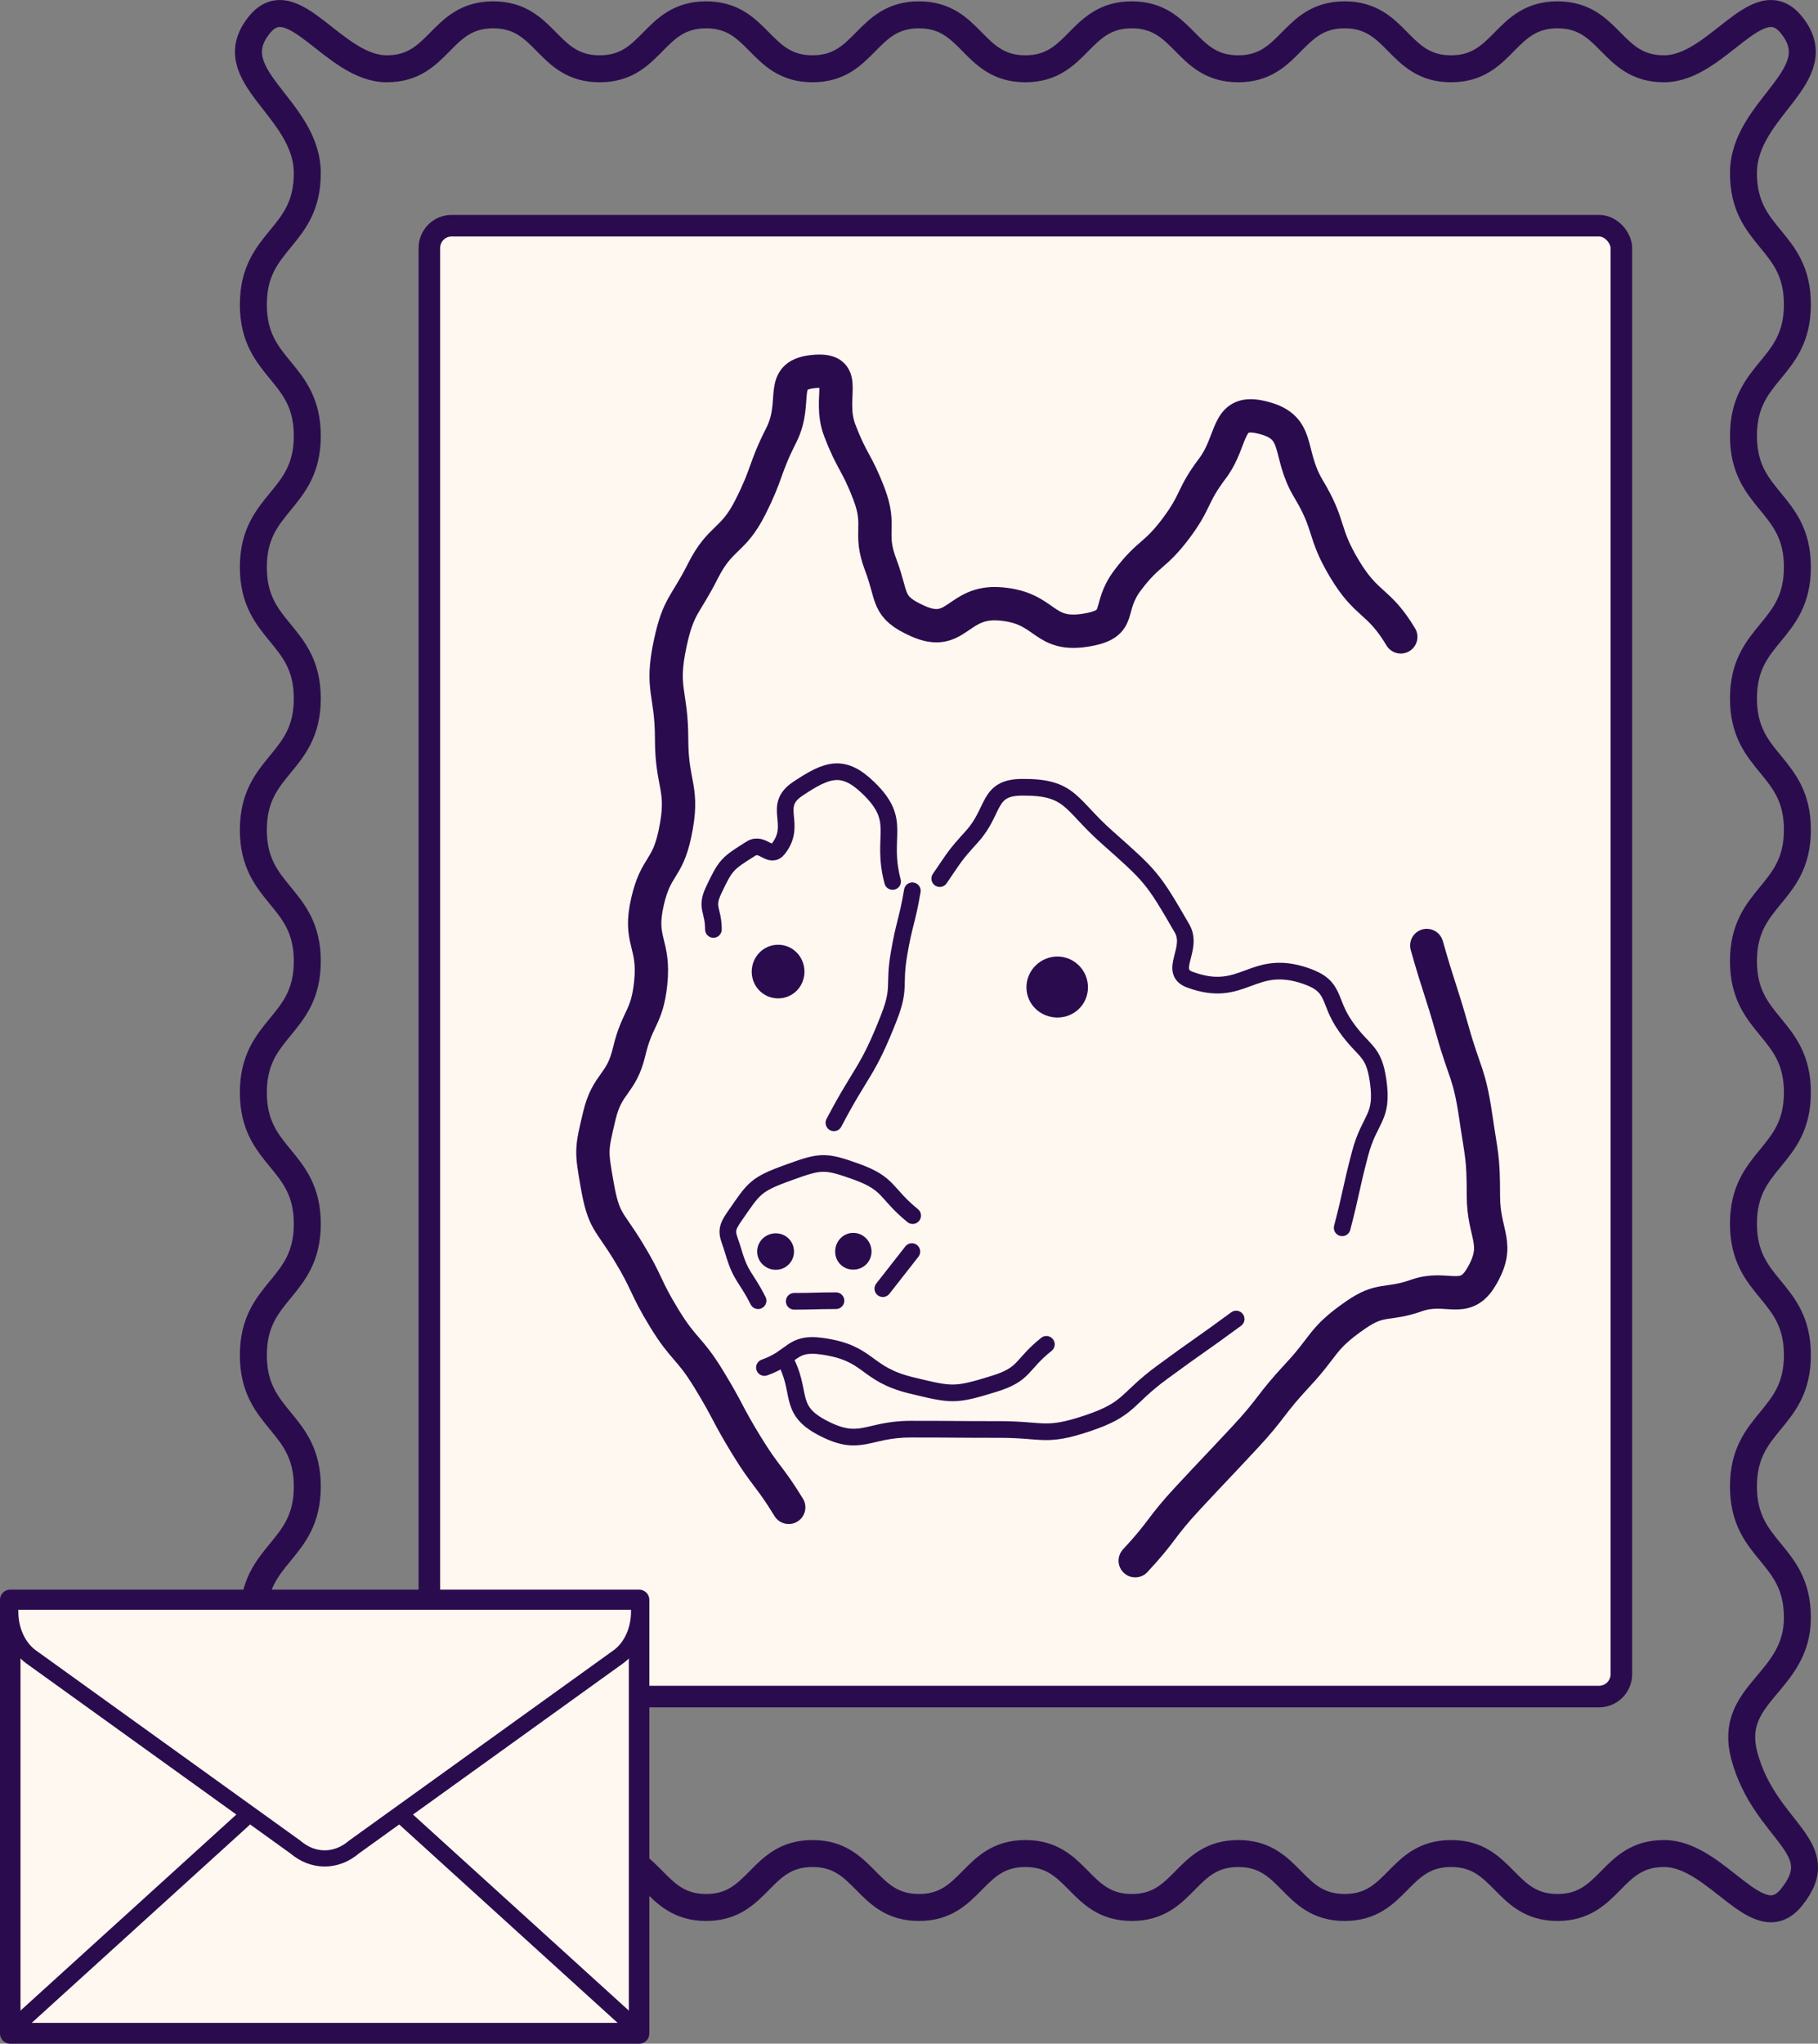 <?xml version="1.0" encoding="UTF-8"?><svg id="Layer_1" xmlns="http://www.w3.org/2000/svg" viewBox="0 0 337.04 378.77"><rect x="0" y="0" width="337.04" height="378.77" fill="#808080" stroke="none"/><defs><style>.cls-1{stroke-width:3.09px;}.cls-1,.cls-2,.cls-3,.cls-4,.cls-5,.cls-6,.cls-7{stroke:#2a0c4e;stroke-linecap:round;stroke-linejoin:round;}.cls-1,.cls-2,.cls-4,.cls-5{fill:none;}.cls-2{stroke-width:5px;}.cls-3{stroke-width:3.8px;}.cls-3,.cls-6,.cls-8,.cls-7{fill:#fff8f0;}.cls-9{fill:#2a0c4e;}.cls-4{stroke-width:6.18px;}.cls-5{stroke-width:4px;}.cls-6{stroke-width:3px;}.cls-7{stroke-width:3.08px;}</style></defs><g><rect class="cls-8" x="79.6" y="41.83" width="220.98" height="272.61" rx="4.13" ry="4.13"/><rect class="cls-5" x="79.6" y="41.83" width="220.98" height="272.61" rx="4.13" ry="4.13"/></g><g><path class="cls-4" d="M259.69,118.04c-4.15-6.92-6.26-5.66-10.41-12.58-4.16-6.93-2.52-7.91-6.68-14.83-4.16-6.93-1.12-11.65-9.02-13.35-6.36-1.37-4.89,4.35-8.81,9.55s-2.89,5.96-6.8,11.16c-3.92,5.2-5.01,4.37-8.93,9.57-3.92,5.2-.77,7.91-7.16,9.13-8.79,1.67-7.57-4.07-16.49-4.77-7.94-.63-7.96,6.44-15.23,3.19-5.95-2.66-4.56-4.33-6.88-10.41s.16-7.03-2.16-13.11c-2.32-6.09-3.13-5.78-5.45-11.87s2.01-11.36-4.48-10.89c-7.24,.52-3.07,5.33-6.34,11.81-3.27,6.48-2.47,6.89-5.74,13.37-3.27,6.49-5.53,5.35-8.8,11.83-3.27,6.49-4.54,6.31-6.06,13.41-1.84,8.59,.26,8.94,.26,17.73,0,8.79,2.44,9.02,.6,17.62-1.44,6.71-3.51,5.77-5.06,12.46-1.74,7.47,1.39,7.59,.58,15.21-.69,6.43-2.49,6.32-3.98,12.61-1.49,6.29-4.06,5.68-5.55,11.97-1.49,6.29-1.51,6.37-.39,12.74,1.21,6.89,2.13,6.41,5.77,12.37,3.64,5.97,3,6.36,6.65,12.33,3.64,5.97,4.63,5.36,8.27,11.33,3.65,5.97,3.28,6.19,6.93,12.17s4.24,5.61,7.89,11.58"/><path class="cls-4" d="M210.46,289.26c5.19-5.57,4.63-6.1,9.82-11.67,5.19-5.57,5.23-5.53,10.42-11.1,5.2-5.57,4.67-6.06,9.86-11.63,5.2-5.57,4.39-6.7,10.64-11.06,4.86-3.4,5.83-1.73,11.42-3.7,5.59-1.97,8.88,1.76,11.94-3.33,3.78-6.3,.45-7.76,.45-15.11s-.35-7.39-1.41-14.66c-1.2-8.18-2.06-7.97-4.3-15.93-2.25-7.96-2.54-7.87-4.79-15.83"/><path class="cls-1" d="M169.2,225.3c-5.11-4.16-4.19-5.88-10.38-8.12-6.01-2.17-6.72-2-12.73,.17-6.2,2.24-6.31,2.89-10.06,8.3-1.84,2.66-1,3.16-.09,6.26,1.45,4.93,2.29,4.57,4.6,9.16"/><path class="cls-1" d="M141.72,253.46c5.43-1.92,4.94-4.76,10.65-3.96,9.07,1.26,7.78,5.15,16.68,7.29,7.46,1.79,7.9,1.95,15.23-.31,5.87-1.81,4.91-3.48,9.71-7.32"/><path class="cls-9" d="M147.2,231.96c0-1.88-1.49-3.38-3.38-3.38s-3.45,1.5-3.45,3.38,1.56,3.38,3.45,3.38,3.38-1.5,3.38-3.38Z"/><path class="cls-9" d="M149.14,180.09c0-2.74-2.14-4.99-4.88-4.99s-4.9,2.26-4.9,4.99,2.16,4.95,4.9,4.95,4.88-2.21,4.88-4.95Z"/><path class="cls-9" d="M201.7,182.99c0-3.14-2.54-5.71-5.67-5.71s-5.74,2.57-5.74,5.71,2.6,5.6,5.74,5.6,5.67-2.46,5.67-5.6Z"/><path class="cls-9" d="M161.57,231.96c0-1.88-1.51-3.46-3.39-3.46s-3.35,1.58-3.35,3.46,1.46,3.35,3.35,3.35,3.39-1.47,3.39-3.35Z"/><path class="cls-1" d="M169.14,165.1c-1.01,5.9-1.47,5.82-2.48,11.72-1.01,5.9,.32,6.21-1.86,11.78-4.01,10.26-5.09,9.74-10.2,19.5"/><path class="cls-1" d="M132.26,172.26c0-3.7-1.53-3.96,.06-7.3,2.22-4.7,2.5-4.92,6.91-7.68,2.15-1.34,3.54,2.01,5.09,0,3.58-4.63-1.29-7.83,3.58-11.08,5.48-3.66,8.41-4.72,13.14-.12,6.4,6.21,2.16,8.67,4.44,17.29"/><path class="cls-1" d="M174.22,162.84c2.79-4.06,2.64-4.13,5.95-7.77,4.35-4.78,2.78-9.1,9.24-9.16,9.13-.09,8.88,3.08,15.7,9.15,8.27,7.36,8.49,7.43,14.03,17.02,2.21,3.82-2.67,7.98,1.48,9.5,9.97,3.67,11.47-4.16,21.51-.68,5.63,1.95,3.92,4.48,7.35,9.36s5.19,4.24,6.02,10.14c.98,6.96-1.6,6.7-3.38,13.5s-1.52,6.86-3.29,13.66"/><path class="cls-1" d="M147.24,241.18c3.87,0,3.87-.11,7.74-.11"/><path class="cls-1" d="M145.33,251.63c3.58,6.32,.56,9.47,6.96,12.9,7.24,3.88,8.34,.35,16.55,.35s8.22,.06,16.43,.06,8.47,1.48,16.27-1.12c8.03-2.68,7.06-4.43,13.88-9.45,6.82-5.02,6.93-4.88,13.75-9.9"/><path class="cls-1" d="M169.05,231.97q-2.7,3.43-5.38,6.87"/></g><path class="cls-2" d="M332.1,351.68c-6.21,7.66-13.75-8.15-23.62-8.15-9.86,0-9.86,10-19.73,10-9.86,0-9.86-10-19.73-10-9.86,0-9.86,10-19.73,10-9.87,0-9.87-10-19.73-10-9.86,0-9.86,10-19.73,10-9.87,0-9.87-10-19.73-10-9.87,0-9.87,10-19.73,10-9.87,0-9.87-10-19.73-10-9.87,0-9.87,10-19.73,10-9.87,0-9.87-10-19.73-10-9.87,0-9.87,10-19.73,10-9.87,0-9.87-10-19.74-10s-17.41,15.81-23.62,8.15c-7.67-9.45,8.88-15.32,8.88-27.49,0-12.17-10-12.17-10-24.34,0-12.17,10-12.17,10-24.34,0-12.17-10-12.17-10-24.34,0-12.17,10-12.17,10-24.34,0-12.17-10-12.17-10-24.34,0-12.17,10-12.17,10-24.34,0-12.17-10-12.17-10-24.34,0-12.17,10-12.17,10-24.34,0-12.17-10-12.17-10-24.34s10-12.17,10-24.34-10-12.17-10-24.34c0-12.17,10-12.17,10-24.35,0-12.17-16.55-18.04-8.88-27.5,6.21-7.66,13.75,8.15,23.62,8.15s9.86-10,19.73-10,9.86,10,19.73,10,9.86-10,19.73-10,9.87,10,19.73,10,9.86-10,19.73-10,9.87,10,19.73,10,9.87-10,19.73-10,9.87,10,19.73,10,9.87-10,19.73-10,9.87,10,19.73,10,9.87-10,19.73-10,9.87,10,19.74,10,17.41-15.81,23.62-8.15c7.67,9.45-8.88,15.32-8.88,27.49,0,12.17,10,12.17,10,24.34,0,12.17-10,12.17-10,24.34,0,12.17,10,12.17,10,24.34,0,12.17-10,12.17-10,24.34,0,12.17,10,12.17,10,24.34,0,12.17-10,12.17-10,24.34s10,12.17,10,24.34c0,12.17-10,12.17-10,24.34,0,12.17,10,12.17,10,24.34s-10,12.17-10,24.34,10,12.17,10,24.34c0,12.17-13.02,13.92-9.82,25.66,3.86,14.17,16.37,16.72,8.71,26.18Z"/><g><rect class="cls-3" x="1.9" y="296.52" width="116.58" height="80.36"/><polygon class="cls-7" points="1.9 376.45 60.19 323.52 118.48 376.45 118.48 376.45 1.9 376.45 1.9 376.45"/><path class="cls-6" d="M118.48,298.74c0,3.45-1.47,6.63-3.87,8.35l-48.99,35.24c-3.27,2.81-7.59,2.81-10.86,0L5.77,307.09c-2.39-1.72-3.87-4.91-3.87-8.35v-1.89H118.48v1.89Z"/></g></svg>